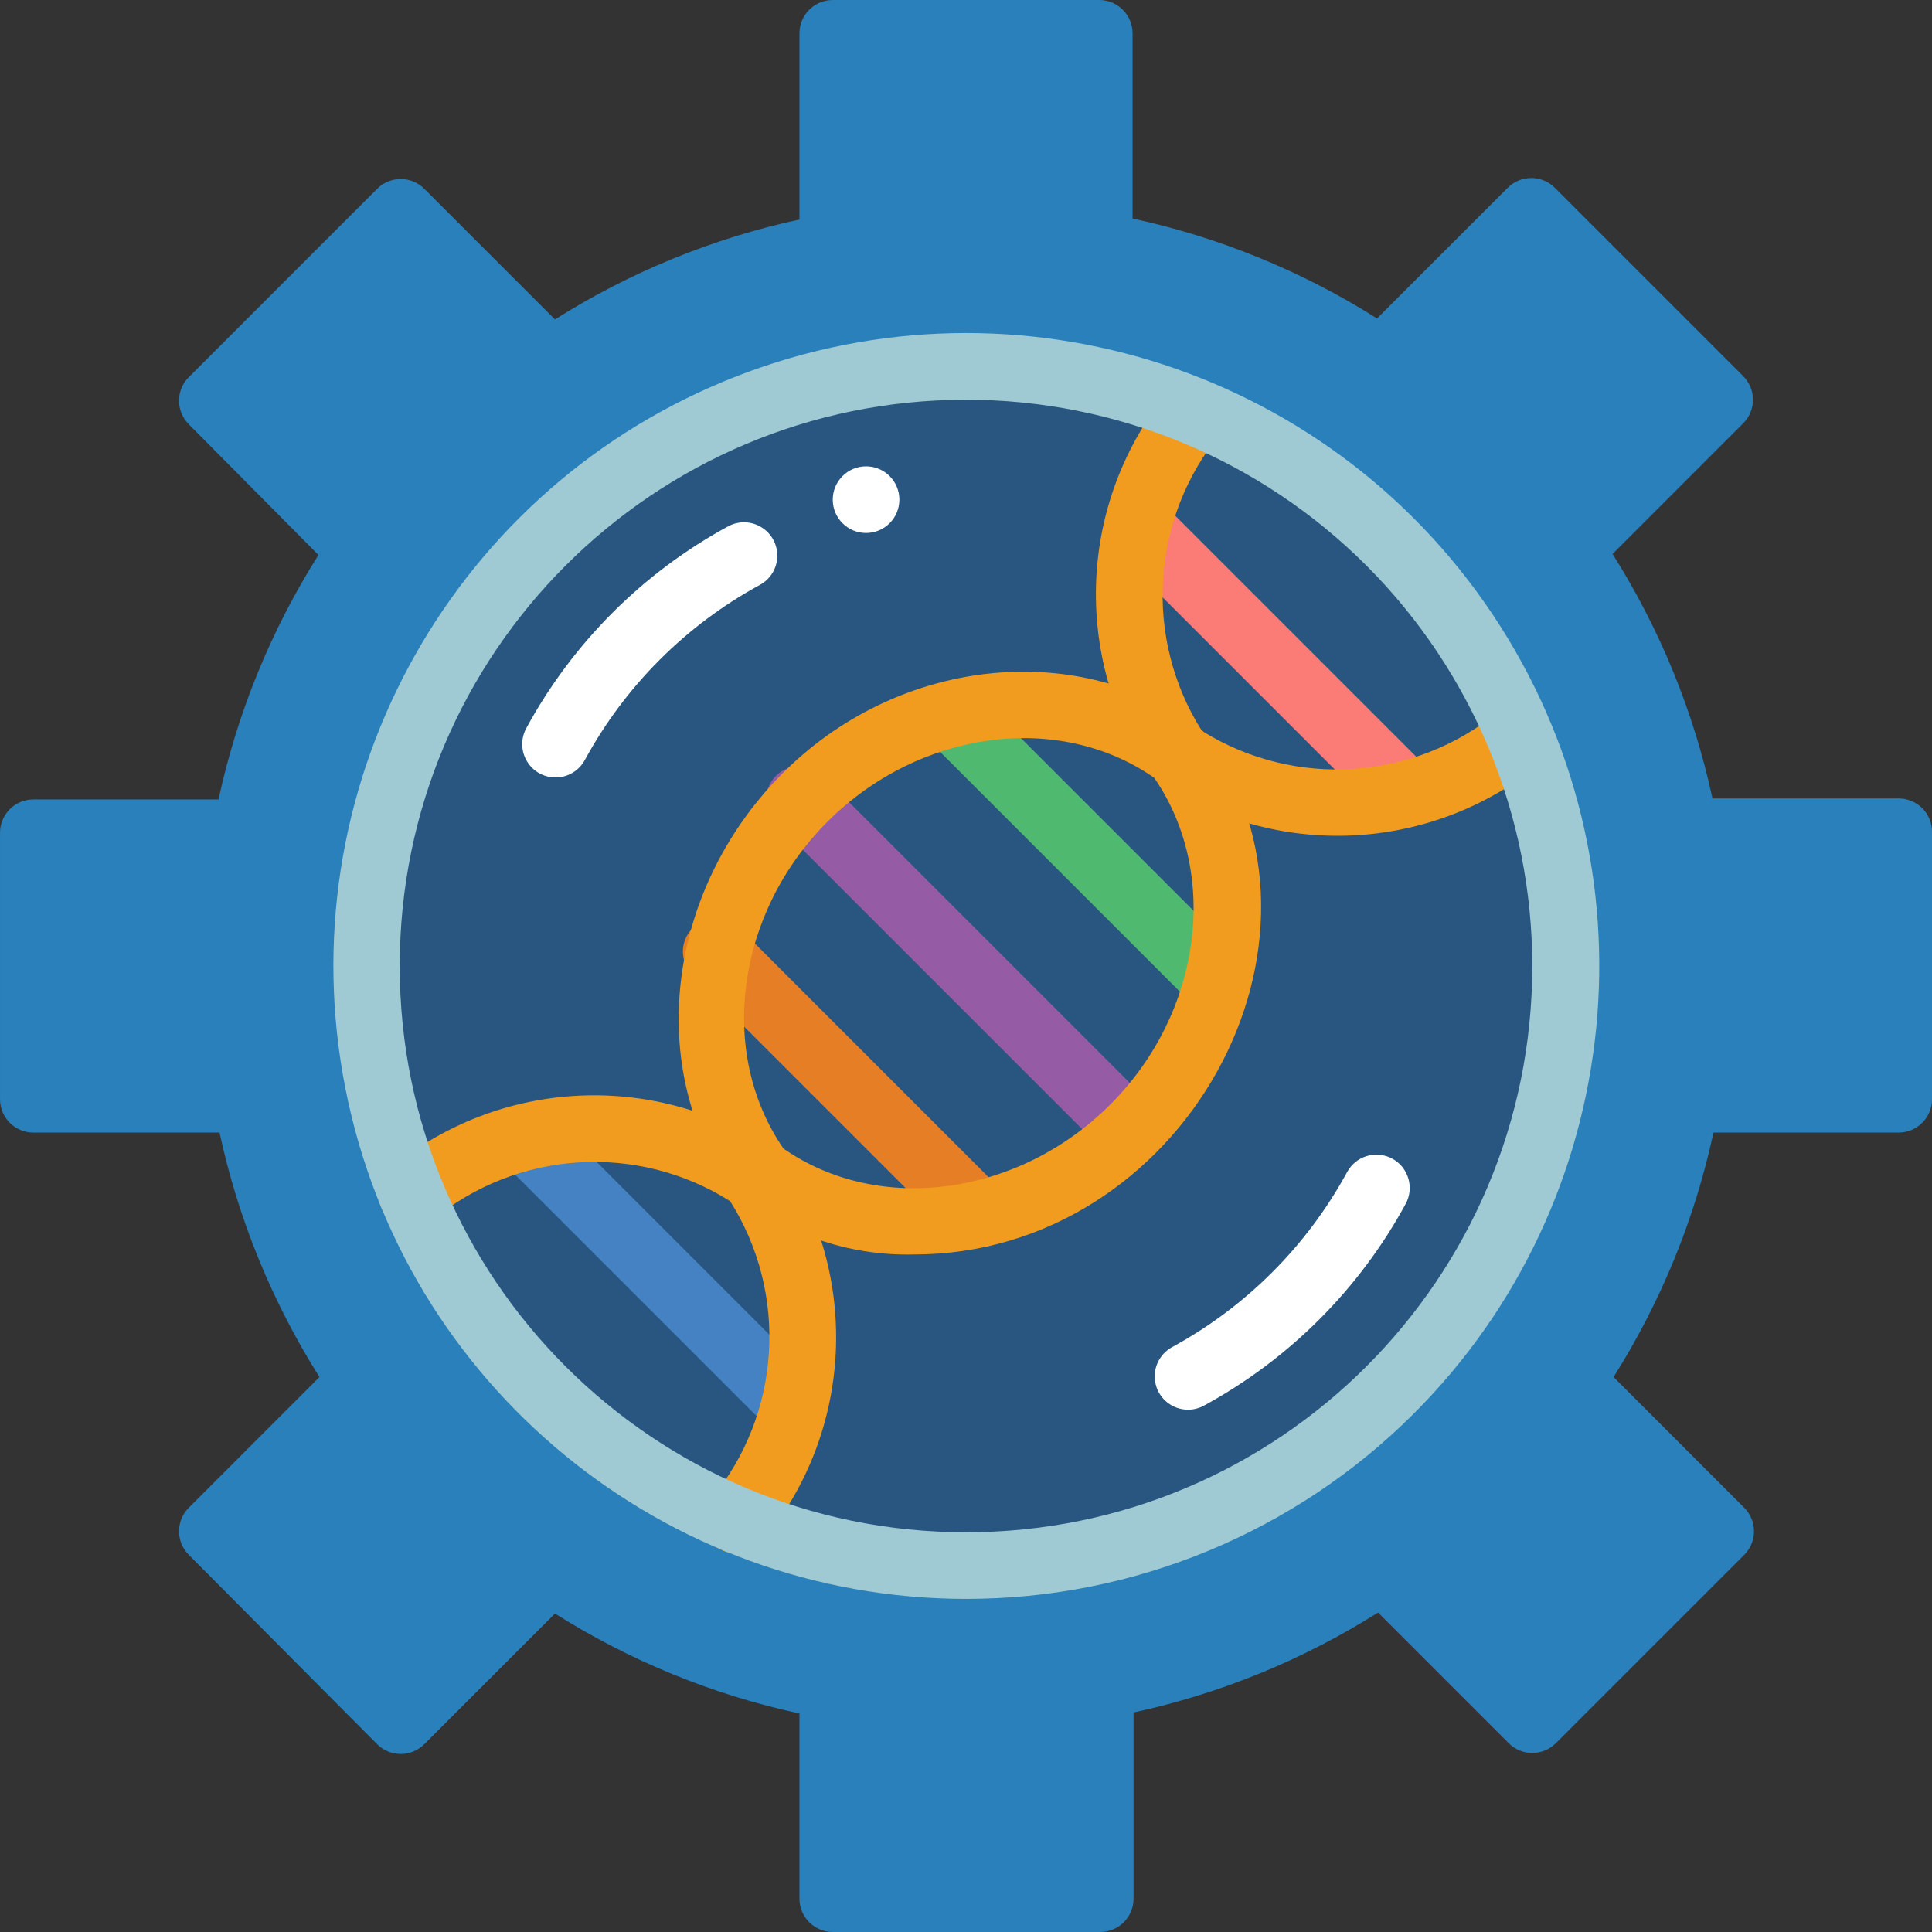 <svg height="512" viewBox="0 0 58 58" width="512" xmlns="http://www.w3.org/2000/svg"><rect x="0" y="0" width="58" height="58" fill="#333333" stroke="none"/><g id="010---DNA-Engineering" fill="none"><path id="Shape" d="m58 25v8c0 .552-.448 1-1 1h-5.56c-.562 2.603-1.578 5.088-3 7.34l3.92 3.92c.189.188.296.443.296.71s-.106.522-.296.71l-5.65 5.65c-.188.189-.443.296-.71.296s-.522-.106-.71-.296l-3.92-3.92c-2.252 1.422-4.737 2.438-7.34 3v5.59c0 .552-.448 1-1 1h-8.03c-.552 0-1-.448-1-1v-5.56c-2.603-.562-5.088-1.578-7.34-3l-3.92 3.92c-.188.189-.443.296-.71.296s-.522-.106-.71-.296l-5.65-5.68c-.189-.188-.296-.443-.296-.71s.106-.522.296-.71l3.92-3.92c-1.422-2.252-2.438-4.737-3-7.34h-5.59c-.552 0-1-.448-1-1v-8c0-.552.448-1 1-1h5.56c.562-2.603 1.578-5.088 3-7.34l-3.89-3.92c-.189-.188-.296-.443-.296-.71s.106-.522.296-.71l5.65-5.65c.188-.189.443-.296.71-.296s.522.106.71.296l3.92 3.92c2.252-1.422 4.737-2.438 7.34-3v-5.59c0-.552.448-1 1-1h8c.552 0 1 .448 1 1v5.56c2.603.562 5.088 1.578 7.34 3l3.92-3.92c.188-.189.443-.296.71-.296s.522.106.71.296l5.65 5.65c.189.188.296.443.296.71s-.106.522-.296.71l-3.92 3.92c1.422 2.252 2.438 4.737 3 7.34h5.59c.27-0.0.53.109.718.303.188.194.29.456.282.727z" fill="#2980ba"/><circle id="Oval" cx="29" cy="29" fill="#285680" r="18"/><path id="Shape" d="m35.66 42.32c-.457-.002-.854-.314-.965-.757-.111-.443.093-.905.495-1.123 2.219-1.208 4.042-3.031 5.25-5.25.26-.485.864-.668 1.35-.41.236.125.411.339.488.595.077.255.049.531-.078.765-1.393 2.563-3.497 4.667-6.06 6.06-.147.08-.312.121-.48.12z" fill="#fff"/><path id="Shape" d="m16.68 23.34c-.354.001-.682-.185-.862-.489-.181-.304-.187-.681-.018-.991 1.393-2.563 3.497-4.667 6.06-6.06.314-.17.695-.159 1.0.029s.485.523.475.88c-.01.357-.21.682-.525.851-2.219 1.208-4.042 3.031-5.25 5.25-.173.325-.511.529-.88.53z" fill="#fff"/><path id="Shape" d="m36.55 30.48c-.266.002-.521-.103-.71-.29l-8-8c-.392-.392-.392-1.028 0-1.42s1.028-.392 1.42 0l8 8c.288.286.375.718.219 1.093-.156.375-.523.619-.929.617z" fill="#4fba6f"/><path id="Shape" d="m42.21 24.82c-.266.002-.521-.103-.71-.29l-8-8c-.189-.188-.296-.443-.296-.71s.106-.522.296-.71c.39-.388 1.02-.388 1.41 0l8 8c.287.285.374.715.221 1.089s-.517.619-.921.621z" fill="#fb7b76"/><path id="Shape" d="m23.82 43.21c-.262-.001-.514-.105-.7-.29l-8-8c-.388-.39-.388-1.02 0-1.41.188-.189.443-.296.71-.296s.522.106.71.296l8 8c.283.288.364.718.207 1.09-.157.372-.523.612-.927.61z" fill="#4482c3"/><path id="Shape" d="m33.94 34.94c-.262-.001-.514-.105-.7-.29l-9.89-9.89c-.285-.244-.41-.628-.322-.993.088-.365.373-.651.738-.738.365-.088.749.036.993.322l9.89 9.89c.281.287.364.715.209 1.085-.155.371-.517.613-.919.615z" fill="#955ba5"/><path id="Shape" d="m29.38 37.45c-.267-.001-.523-.109-.71-.3l-7.82-7.82c-.285-.244-.41-.628-.322-.993.088-.365.373-.651.738-.738.365-.088.749.036.993.322l7.82 7.82c.287.285.374.715.221 1.089s-.517.619-.921.621z" fill="#e57e25"/><g fill="#f29c1f"><path id="Shape" d="m27.44 37.66c-1.984.049-3.918-.626-5.44-1.9-2.64-3.66-2-9 1.45-12.5s8.81-4.09 12.47-1.47c.106.069.197.157.27.26 4.51 6.22-.69 15.61-8.75 15.61zm-3.92-3.18c2.87 2 7.06 1.43 9.81-1.32s3.3-6.94 1.32-9.81c-2.87-2-7.06-1.43-9.81 1.32s-3.3 6.94-1.32 9.81z"/><path id="Shape" d="m34.77 23.44c-.083-.063-.157-.137-.22-.22-2.383-3.522-2.167-8.192.53-11.48.348-.434.981-.503 1.415-.155s.503.981.155 1.415c-2.1 2.544-2.33 6.15-.57 8.94 2.791 1.742 6.383 1.504 8.92-.59.28-.222.658-.277.99-.144.332.132.568.431.62.785.052.354-.089.708-.37.929-3.288 2.689-7.952 2.901-11.47.52z"/><path id="Shape" d="m22.13 46.64c-.39.005-.747-.218-.915-.57-.168-.352-.115-.77.135-1.07 2.1-2.544 2.33-6.15.57-8.94-2.79-1.76-6.396-1.53-8.94.57-.28.222-.658.277-.99.144-.332-.132-.568-.431-.62-.785s.089-.708.37-.929c3.289-2.694 7.957-2.91 11.48-.53.083.063.157.137.22.22 2.394 3.521 2.182 8.199-.52 11.49-.187.249-.479.397-.79.4z"/></g><circle id="Oval" cx="26" cy="15" fill="#fff" r="1"/><path id="Shape" d="m29 48c-9.065-.005-16.865-6.413-18.627-15.306-1.763-8.892 3.003-17.792 11.381-21.254 8.378-3.462 18.036-.523 23.065 7.019 5.029 7.543 4.029 17.587-2.388 23.991-3.564 3.556-8.395 5.553-13.43 5.55zm0-36c-9.389 0-17 7.611-17 17s7.611 17 17 17 17-7.611 17-17c0-4.509-1.791-8.833-4.979-12.021-3.188-3.188-7.512-4.979-12.021-4.979z" fill="#9fc9d3"/></g></svg>